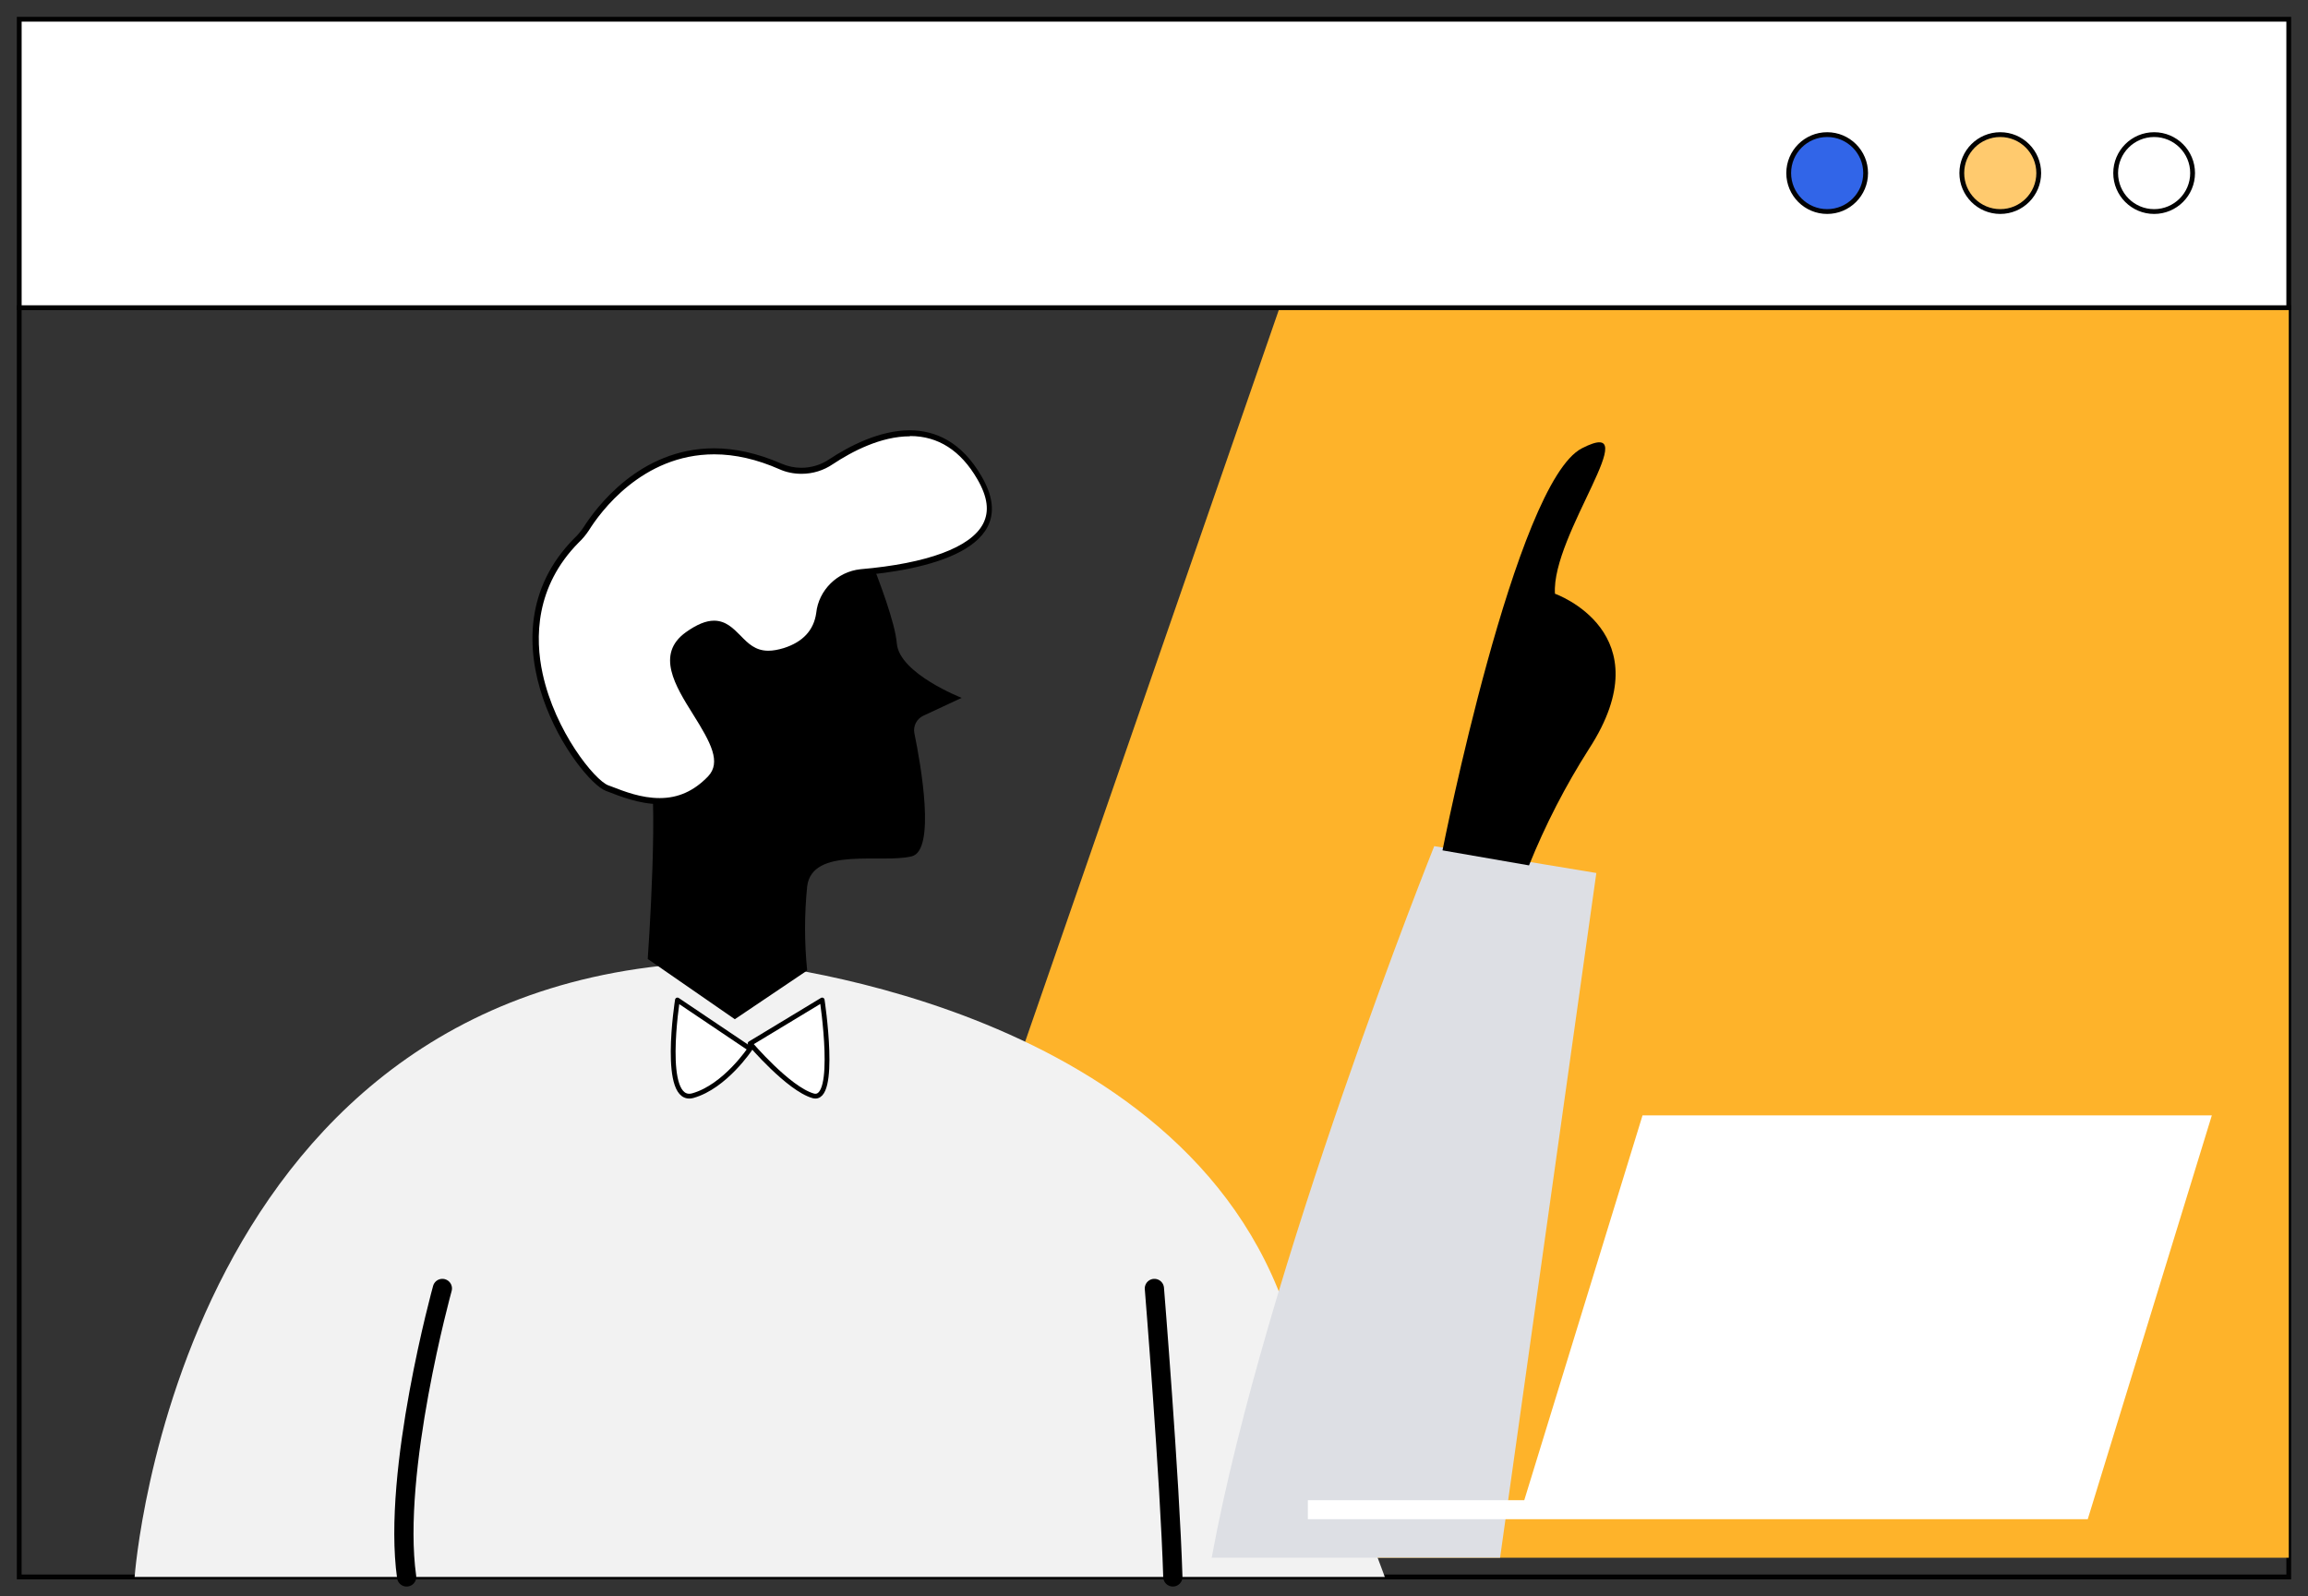 <?xml version="1.0" encoding="UTF-8"?>
<svg width="120px" height="83px" viewBox="0 0 120 83" version="1.1" xmlns="http://www.w3.org/2000/svg" xmlns:xlink="http://www.w3.org/1999/xlink">
    <rect x="0" y="0" width="120" height="83" fill="#333333" stroke="none"/>
    <!-- Generator: Sketch 52.3 (67297) - http://www.bohemiancoding.com/sketch -->
    <title>Group 5</title>
    <desc>Created with Sketch.</desc>
    <g id="页面-1" stroke="none" stroke-width="1" fill="none" fill-rule="evenodd">
        <g id="light-copy-2" transform="translate(-1260, -1267)">
            <g id="Group-5" transform="translate(1261, 1268)">
                <g id="Group">
                    <rect id="Rectangle" stroke="#020202" stroke-width="0.25" x="0" y="15" width="118" height="66"></rect>
                    <polygon id="Path" fill="#FEB32A" points="118 0 70.729 0 43 80 118 80"></polygon>
                    <rect id="Rectangle" stroke="#020202" stroke-width="0.25" fill="#FFFFFF" x="0" y="0" width="118" height="15"></rect>
                    <path d="M37.27,49 C37.27,49 60.646,50.845 65.994,67.557 L71,81 L6,81 C6,81 8.276,49.077 37.27,49.013 L37.27,49 Z" id="Path" fill="#F2F2F2"></path>
                    <path d="M82,44.396 L73.57,43 C73.57,43 64.767,64.958 62,80 L76.994,80 L82,44.383 L82,44.396 Z" id="Path" fill="#DDDFE4"></path>
                    <path d="M59.02,66 C59.02,66 59.82,75.848 59.98,81" id="Path" stroke="#000000" stroke-linecap="round" stroke-linejoin="round"></path>
                    <path d="M22,66 C22,66 19.37,75.508 20.142,81" id="Path" stroke="#000000" stroke-linecap="round" stroke-linejoin="round"></path>
                    <path d="M42.707,26.523 C43.389,26.743 43.937,27.245 44.204,27.918 C44.703,29.179 45.543,31.383 45.628,32.46 C45.762,34.027 49,35.289 49,35.289 L47.004,36.219 C46.663,36.378 46.468,36.758 46.541,37.125 C46.882,38.79 47.661,43.21 46.407,43.528 C44.849,43.92 41.222,43.002 40.967,45.095 C40.821,46.552 40.821,48.009 40.967,49.466 L37.206,52 L32.678,48.866 C32.678,48.866 33.323,39.794 32.678,38.472 C32.033,37.149 30.608,27.38 35.794,26.339 C39.092,25.678 41.441,26.119 42.707,26.523 Z" id="Path" fill="#000000"></path>
                    <g transform="translate(26, 21)">
                        <path d="M7.3,19.65 C6.338,19.65 5.438,19.3 4.713,19.025 L4.588,18.975 C3.85,18.688 1.75,16.163 1.075,13.05 C0.675,11.175 0.675,8.438 3,6.088 C3.188,5.912 3.35,5.713 3.5,5.5 C4.1,4.55 6.325,1.462 10.162,1.462 C11.275,1.462 12.438,1.725 13.613,2.25 C13.963,2.4 14.325,2.475 14.7,2.475 C15.25,2.475 15.787,2.312 16.25,2 C17.262,1.325 18.8,0.525 20.337,0.525 C21.875,0.525 23.062,1.3 23.95,2.837 C24.512,3.8 24.613,4.625 24.25,5.312 C23.363,7.025 19.8,7.588 17.75,7.763 C16.613,7.888 15.713,8.787 15.588,9.912 C15.45,10.863 14.85,11.525 13.8,11.863 C13.488,11.963 13.213,12.012 12.963,12.012 C12.213,12.012 11.8,11.588 11.4,11.188 C11.05,10.825 10.688,10.463 10.137,10.463 C9.75,10.463 9.3,10.65 8.775,11.025 C7.3,12.075 8.262,13.613 9.188,15.088 C10.012,16.4 10.787,17.625 9.95,18.5 C9.188,19.288 8.325,19.675 7.325,19.675 L7.3,19.65 Z" id="Path" fill="#FFFFFF"></path>
                        <path d="M20.325,0.675 C21.775,0.675 22.95,1.425 23.812,2.913 C24.35,3.837 24.45,4.588 24.113,5.237 C23.475,6.463 21.212,7.3 17.738,7.6 C16.538,7.725 15.562,8.688 15.438,9.875 C15.312,10.775 14.738,11.387 13.75,11.7 C13.463,11.787 13.188,11.838 12.95,11.838 C12.275,11.838 11.9,11.463 11.5,11.05 C11.125,10.675 10.738,10.275 10.125,10.275 C9.7,10.275 9.225,10.475 8.662,10.875 C7.075,12.012 8.113,13.675 9.037,15.15 C9.963,16.625 10.512,17.637 9.812,18.375 C9.075,19.137 8.262,19.5 7.3,19.5 C6.338,19.5 5.475,19.163 4.763,18.887 L4.625,18.837 C3.925,18.575 1.863,16.038 1.212,13.025 C0.812,11.188 0.825,8.5 3.087,6.213 C3.288,6.025 3.462,5.812 3.612,5.588 C4.188,4.662 6.375,1.625 10.137,1.625 C11.225,1.625 12.363,1.887 13.525,2.4 C13.887,2.562 14.275,2.638 14.675,2.638 C15.262,2.638 15.825,2.462 16.3,2.138 C17.3,1.475 18.8,0.688 20.3,0.688 L20.325,0.675 Z M20.3,0.375 C18.725,0.375 17.15,1.2 16.125,1.875 C15.688,2.175 15.175,2.325 14.662,2.325 C14.312,2.325 13.963,2.25 13.637,2.112 C12.35,1.55 11.175,1.312 10.125,1.312 C6.237,1.312 3.962,4.438 3.337,5.425 C3.2,5.625 3.038,5.825 2.862,5.987 C-2.275,11.175 3.1,18.6 4.5,19.125 C5.25,19.413 6.237,19.812 7.275,19.812 C8.175,19.812 9.125,19.512 10.012,18.587 C11.938,16.587 6.225,13 8.812,11.137 C9.35,10.75 9.762,10.6 10.088,10.6 C11.15,10.6 11.412,12.162 12.912,12.162 C13.175,12.162 13.463,12.113 13.8,12.012 C15.113,11.588 15.588,10.738 15.7,9.938 C15.812,8.875 16.663,8.037 17.725,7.925 C20.962,7.65 26.275,6.612 24.038,2.775 C23,0.975 21.637,0.375 20.288,0.375 L20.3,0.375 Z" id="Shape" fill="#000000" fill-rule="nonzero"></path>
                    </g>
                    <path d="M38,53.535 C38,53.535 36.703,55.493 35.032,55.97 C33.361,56.448 34.222,51 34.222,51 L37.99,53.535 L38,53.535 Z" id="Path" stroke="#000000" stroke-width="0.25" fill="#FFFFFF" stroke-linecap="round" stroke-linejoin="round"></path>
                    <path d="M38,53.266 C38,53.266 39.989,55.609 41.274,55.981 C42.559,56.354 41.747,51 41.747,51 L38,53.266 Z" id="Path" stroke="#000000" stroke-width="0.25" fill="#FFFFFF" stroke-linecap="round" stroke-linejoin="round"></path>
                    <path d="M78.498,44 L74,43.219 C74,43.219 77.786,24.091 81.247,22.312 C84.708,20.533 79.647,26.803 79.847,29.874 C79.847,29.874 85.545,31.883 81.621,37.935 C80.397,39.854 79.348,41.889 78.498,44 Z" id="Path" fill="#000000"></path>
                    <circle id="Oval" stroke="#020202" stroke-width="0.25" fill="#FFFFFF" cx="111" cy="8" r="2"></circle>
                    <circle id="Oval" stroke="#020202" stroke-width="0.25" fill="#FFCA6E" cx="103" cy="8" r="2"></circle>
                    <circle id="Oval" stroke="#020202" stroke-width="0.25" fill="#3165E8" cx="94" cy="8" r="2"></circle>
                    <polygon id="Path" fill="#FFFFFF" points="84.4 57 78.252 77.008 67 77.008 67 78 77.948 78 102.797 78 107.548 78 114 57"></polygon>
                </g>
            </g>
        </g>
    </g>
</svg>